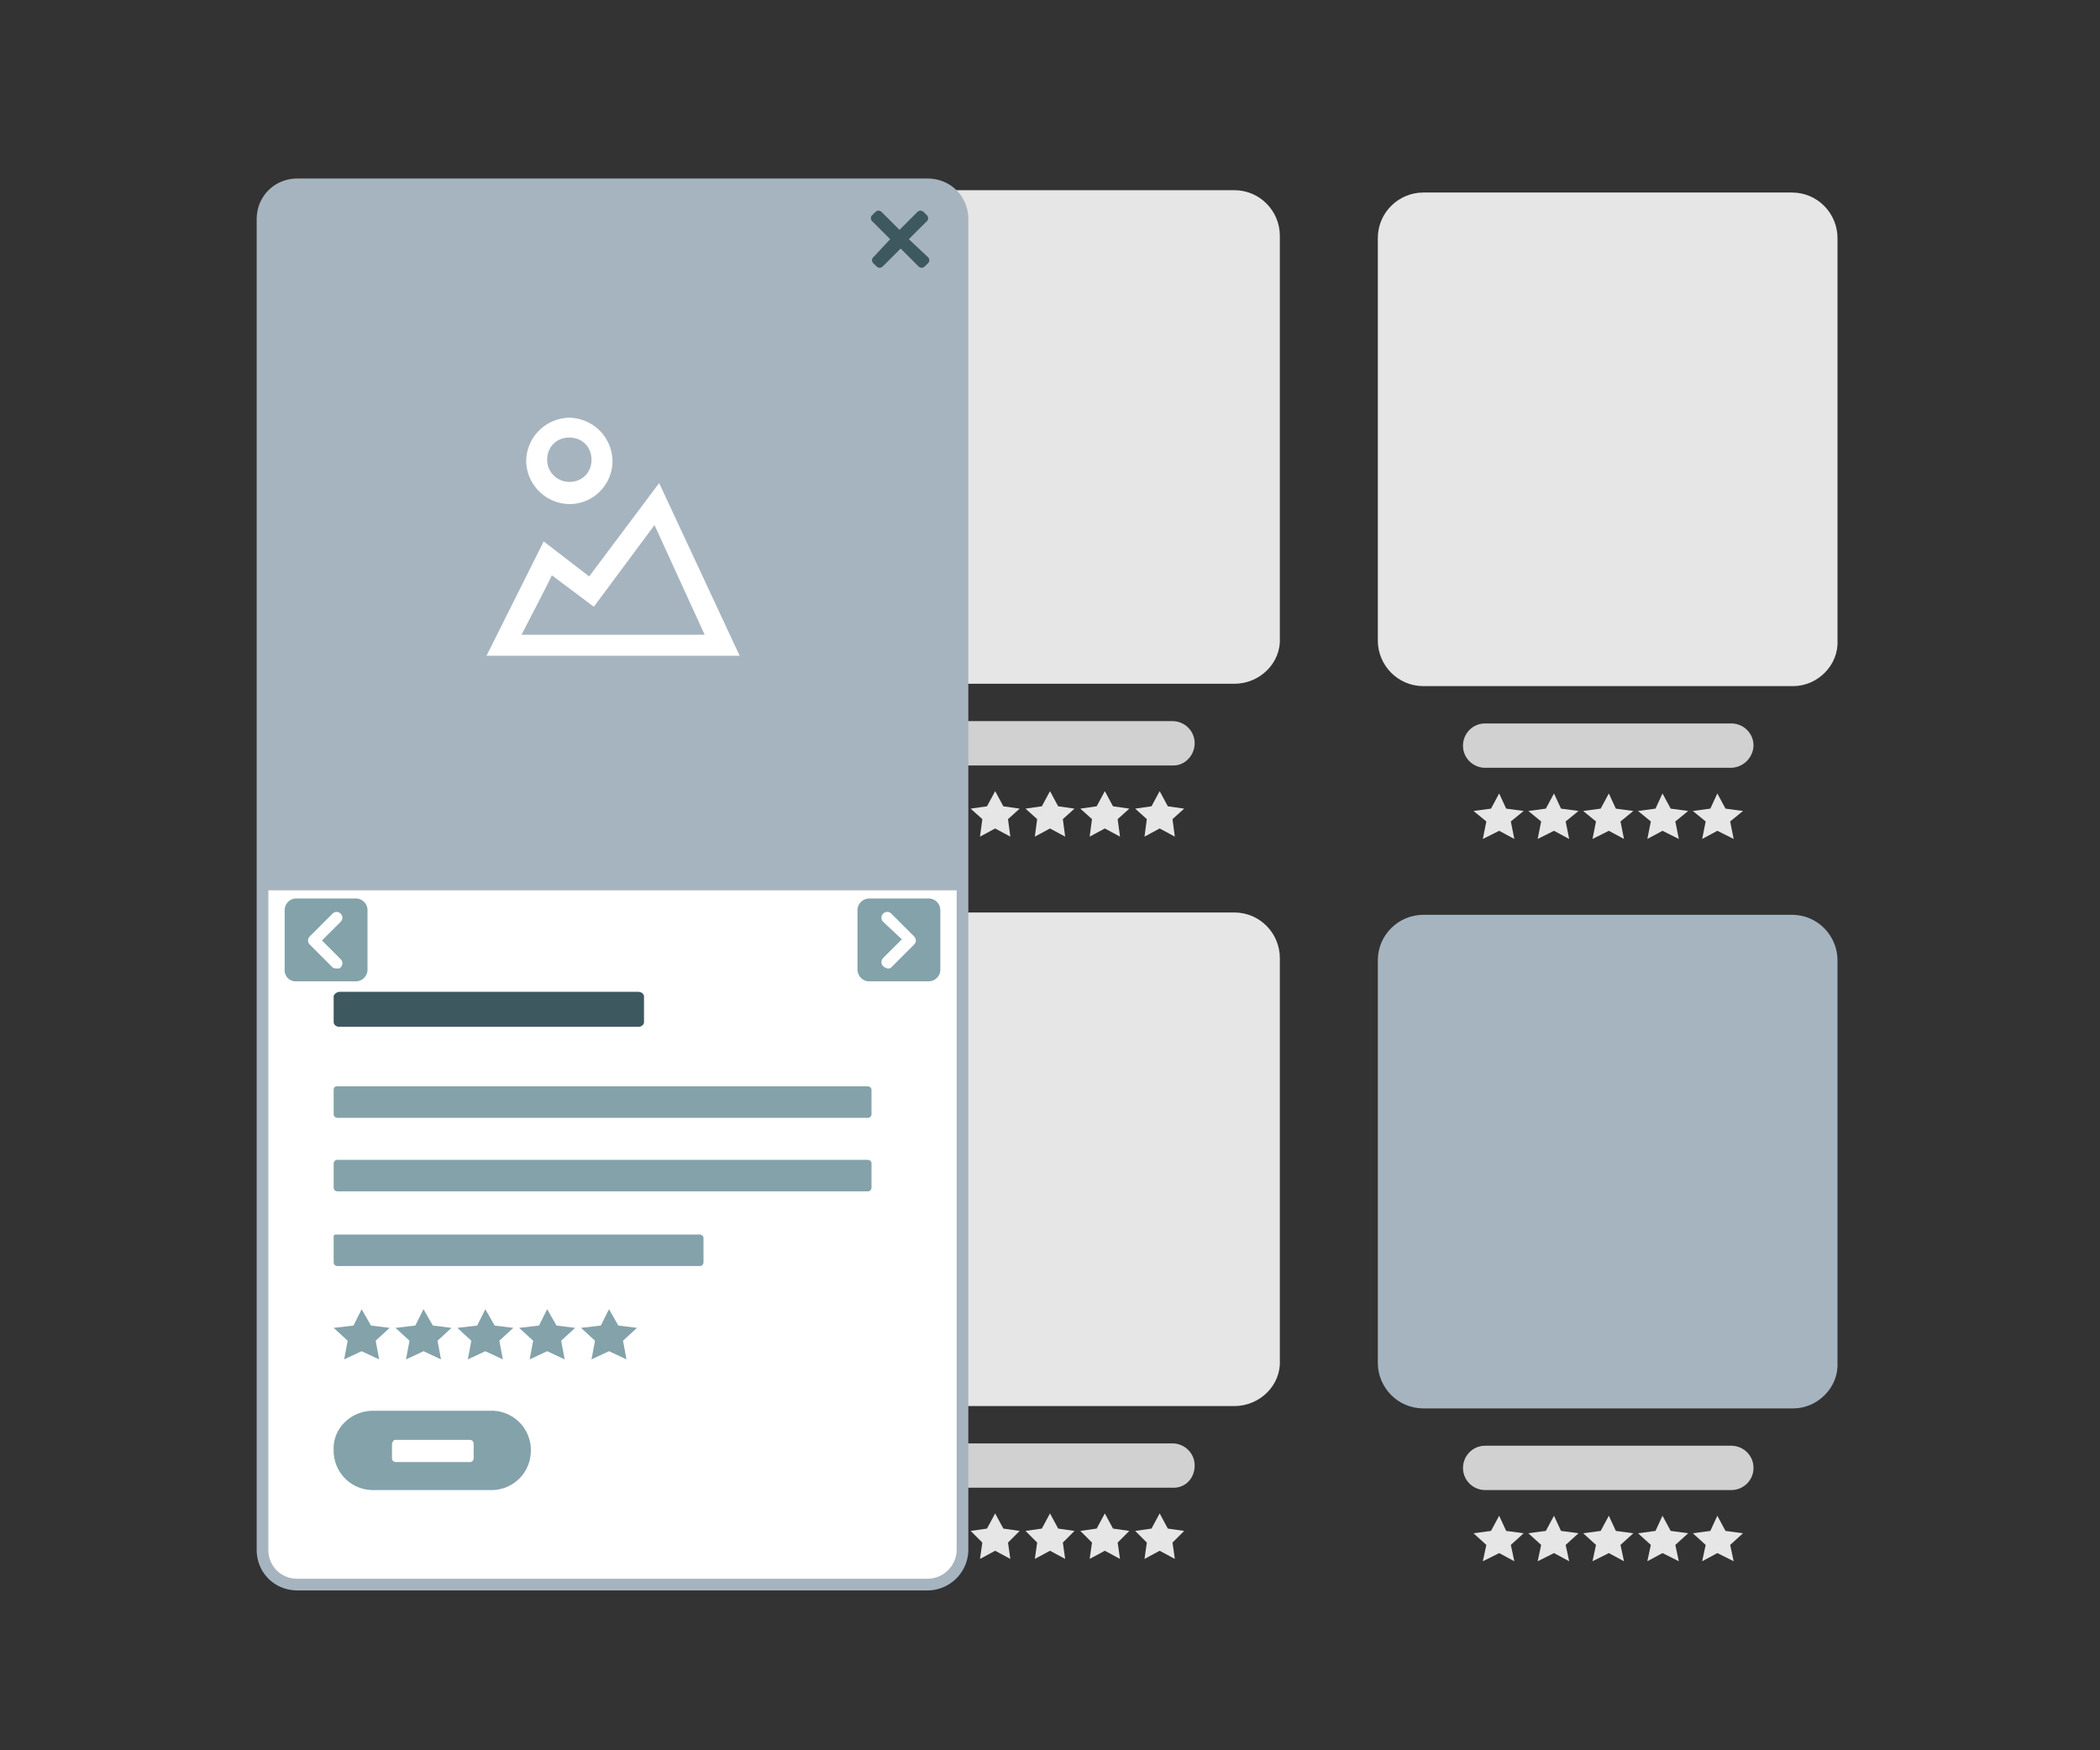 <svg xmlns="http://www.w3.org/2000/svg" xmlns:xlink="http://www.w3.org/1999/xlink" viewBox="0 0 180 150" xmlns:v="https://vecta.io/nano"><rect x="0" y="0" width="180" height="150" fill="#333333" stroke="none"/><style><![CDATA[.H{fill:#e6e6e6}.I{fill:#d1d1d1}.J{fill:#83a2aa}]]></style><g class="H"><use xlink:href="#B"/><use xlink:href="#B" x="4.7"/><use xlink:href="#B" x="9.4"/><use xlink:href="#B" x="14.1"/><use xlink:href="#B" x="18.8"/><path d="M58 58.6H26.3c-2.2 0-3.9-1.8-3.9-3.9V20.2c0-2.2 1.8-3.9 3.9-3.9H58c2.2 0 3.9 1.8 3.9 3.9v34.5c0 2.1-1.7 3.9-3.9 3.9z"/></g><path d="M52.7 65.6H31.6c-1 0-1.9-.8-1.9-1.9h0c0-1 .8-1.9 1.9-1.9h21.1c1 0 1.9.8 1.9 1.9h0a1.97 1.97 0 0 1-1.9 1.9z" class="I"/><g class="H"><use xlink:href="#C"/><use xlink:href="#C" x="4.7"/><path d="M90 67.8l.7 1.3 1.4.2-1 .9.2 1.5L90 71l-1.3.7.2-1.5-1-.9 1.4-.2z"/><use xlink:href="#C" x="14.1"/><use xlink:href="#C" x="18.8"/><path d="M105.8 58.6H74.2c-2.2 0-3.9-1.8-3.9-3.9V20.2c0-2.2 1.8-3.9 3.9-3.9h31.6c2.2 0 3.9 1.8 3.9 3.9v34.5c.1 2.1-1.7 3.9-3.9 3.9z"/></g><path d="M100.6 65.6H79.4c-1 0-1.9-.8-1.9-1.9h0c0-1 .8-1.9 1.9-1.9h21.1c1 0 1.9.8 1.9 1.9h0c0 1-.8 1.9-1.8 1.9z" class="I"/><g class="H"><use xlink:href="#B" x="95.7" y="0.2"/><use xlink:href="#B" x="100.4" y="0.2"/><use xlink:href="#B" x="105.1" y="0.2"/><path d="M142.5 68l.7 1.3 1.5.2-1.1.9.3 1.5-1.4-.7-1.3.7.3-1.5-1.1-.9 1.5-.2zm4.7 0l.7 1.3 1.5.2-1.1.9.3 1.5-1.4-.7-1.3.7.3-1.5-1.1-.9 1.5-.2zm6.5-9.2H122c-2.2 0-3.9-1.8-3.9-3.9V20.4c0-2.2 1.8-3.9 3.9-3.9h31.6c2.2 0 3.9 1.8 3.9 3.9v34.5c.1 2.1-1.7 3.9-3.8 3.9z"/></g><path d="M148.4 65.8h-21.1c-1 0-1.9-.8-1.9-1.9h0c0-1 .8-1.9 1.9-1.9h21.1c1 0 1.9.8 1.9 1.9h0a1.97 1.97 0 0 1-1.9 1.9z" class="I"/><g class="H"><use xlink:href="#D"/><use xlink:href="#D" x="4.7"/><use xlink:href="#D" x="9.4"/><use xlink:href="#D" x="14.1"/><use xlink:href="#D" x="18.8"/><path d="M58 120.5H26.3c-2.2 0-3.9-1.8-3.9-3.9V82.1c0-2.2 1.8-3.9 3.9-3.9H58c2.2 0 3.9 1.8 3.9 3.9v34.5c0 2.1-1.7 3.9-3.9 3.9z"/></g><path d="M52.7 127.5H31.6c-1 0-1.9-.8-1.9-1.9h0c0-1 .8-1.9 1.9-1.9h21.1c1 0 1.9.8 1.9 1.9h0c0 1.1-.9 1.9-1.9 1.9z" class="I"/><g class="H"><use xlink:href="#E"/><use xlink:href="#E" x="4.7"/><use xlink:href="#E" x="9.4"/><use xlink:href="#E" x="14.1"/><use xlink:href="#E" x="18.8"/><path d="M105.8 120.5H74.2c-2.2 0-3.9-1.8-3.9-3.9V82.1c0-2.2 1.8-3.9 3.9-3.9h31.6c2.2 0 3.9 1.8 3.9 3.9v34.5c.1 2.1-1.7 3.9-3.9 3.9z"/></g><path d="M100.6 127.5H79.4c-1 0-1.9-.8-1.9-1.9h0c0-1 .8-1.9 1.9-1.9h21.1c1 0 1.9.8 1.9 1.9h0c0 1.1-.8 1.9-1.8 1.9z" class="I"/><g class="H"><use xlink:href="#D" x="95.7" y="0.2"/><use xlink:href="#D" x="100.4" y="0.2"/><use xlink:href="#D" x="105.1" y="0.2"/><path d="M142.5 129.9l.7 1.3 1.5.2-1.1 1 .3 1.4-1.4-.7-1.3.7.3-1.4-1.1-1 1.5-.2zm4.7 0l.7 1.3 1.5.2-1.1 1 .3 1.4-1.4-.7-1.3.7.3-1.4-1.1-1 1.5-.2z"/></g><path d="M153.7 120.7H122c-2.2 0-3.9-1.8-3.9-3.9V82.3c0-2.2 1.8-3.9 3.9-3.9h31.6c2.2 0 3.9 1.8 3.9 3.9v34.5c.1 2.1-1.7 3.9-3.8 3.9z" fill="#a6b4bf"/><path d="M148.4 127.7h-21.1c-1 0-1.9-.8-1.9-1.9h0c0-1 .8-1.9 1.9-1.9h21.1c1 0 1.9.8 1.9 1.9h0c0 1.1-.9 1.9-1.9 1.9z" class="I"/><use xlink:href="#F" fill="#fff"/><path d="M82.5,76.3h-60V18.8c0-1.7,1.3-3,3-3h54c1.7,0,3,1.3,3,3V76.3z" fill="#a6b4bf"/><path d="M44.7 54.4h15.7L56.1 45l-5.2 7-3.6-2.7c0 .1-2.6 5.1-2.6 5.1zm5.8-5l6-8 6.9 14.8H41.7l4.9-9.8 3.9 3zm-1.7-6.2a3.76 3.76 0 0 1-3.7-3.7 3.76 3.76 0 0 1 3.7-3.7 3.76 3.76 0 0 1 3.7 3.7c0 2-1.6 3.7-3.7 3.7h0zm0-1.9c1.1 0 1.9-.8 1.9-1.9s-.8-1.9-1.9-1.9-1.9.8-1.9 1.9.9 1.9 1.9 1.9z" fill="#fff"/><path d="M77.9 20.5l1.5-1.5a.37.37 0 0 0 0-.6l-.2-.2c-.2-.2-.4-.2-.6 0l-1.5 1.5-1.5-1.5c-.2-.2-.4-.2-.6 0l-.2.2a.37.37 0 0 0 0 .6l1.5 1.5-1.4 1.5a.37.37 0 0 0 0 .6l.2.2c.2.2.4.2.6 0l1.5-1.5 1.5 1.5c.2.2.4.2.6 0l.2-.2a.37.37 0 0 0 0-.6l-1.6-1.5zM29.1 85h25.6c.3 0 .5.2.5.4h0v2.2c0 .2-.2.4-.5.4h0-25.6c-.3 0-.5-.2-.5-.4h0v-2.2c0-.2.3-.4.5-.4z" fill="#3e585f"/><path d="M28.9 93.1h45.5c.1 0 .3.1.3.3v2.1c0 .1-.1.3-.3.3H28.9c-.1 0-.3-.1-.3-.3v-2.1c0-.2.1-.3.3-.3zm0 6.3h45.5c.1 0 .3.1.3.3v2.1c0 .1-.1.3-.3.3H28.9c-.1 0-.3-.1-.3-.3v-2.1c0-.1.1-.3.3-.3zm0 6.4H60c.1 0 .3.1.3.3v2.1c0 .1-.1.3-.3.3H28.9c-.1 0-.3-.1-.3-.3V106c0-.2.1-.2.3-.2zm3.1 15.1h10.1a3.37 3.37 0 0 1 3.4 3.4h0a3.37 3.37 0 0 1-3.4 3.4H32a3.37 3.37 0 0 1-3.4-3.4h0c-.1-1.9 1.5-3.4 3.4-3.4z" class="J"/><path d="M33.9 123.4h6.4c.1 0 .3.1.3.3v1.3c0 .1-.1.3-.3.3h-6.4c-.1 0-.3-.1-.3-.3v-1.3c.1-.2.1-.3.3-.3z" fill="#fff"/><g class="J"><use xlink:href="#G"/><use xlink:href="#G" x="5.3"/><use xlink:href="#G" x="10.6"/><use xlink:href="#G" x="15.9"/><use xlink:href="#G" x="21.2"/></g><use xlink:href="#F" fill="none" stroke="#a6b4bf" stroke-miterlimit="10"/><path d="M79.6 84.1h-5.1c-.6 0-1-.5-1-1V78c0-.6.5-1 1-1h5.1c.6 0 1 .5 1 1v5.1c0 .6-.5 1-1 1z" class="J"/><path d="M76.1 83a.76.76 0 0 1-.4-.2c-.2-.2-.2-.5 0-.7l1.6-1.6-1.6-1.5c-.2-.2-.2-.5 0-.7s.5-.2.7 0l1.9 1.9c.1.1.2.2.2.4s-.1.3-.2.4l-1.9 1.9c-.1.1-.2.1-.3.1z" fill="#fff"/><path d="M25.4 84.1h5.1c.6 0 1-.5 1-1V78c0-.6-.5-1-1-1h-5.1c-.6 0-1 .5-1 1v5.1a.94.94 0 0 0 1 1z" class="J"/><path d="M28.5 82.9L26.6 81c-.1-.1-.2-.2-.2-.4s.1-.3.2-.4l1.9-1.9c.2-.2.5-.2.7 0s.2.5 0 .7l-1.6 1.6 1.6 1.6c.2.2.2.5 0 .7 0 .1-.2.1-.3.1s-.3 0-.4-.1z" fill="#fff"/><defs ><path id="B" d="M32.8 67.8l.6 1.3 1.5.2-1.1.9.3 1.5-1.3-.7-1.4.7.3-1.5-1.1-.9 1.5-.2z"/><path id="C" d="M80.6 67.8l.7 1.3 1.4.2-1 .9.2 1.5-1.3-.7-1.3.7.2-1.5-1-.9 1.4-.2z"/><path id="D" d="M32.8 129.7l.6 1.3 1.5.2-1.1 1 .3 1.4-1.3-.7-1.4.7.3-1.4-1.1-1 1.5-.2z"/><path id="E" d="M80.6 129.7l.7 1.3 1.4.2-1 1 .2 1.4-1.3-.7-1.3.7.2-1.4-1-1 1.4-.2z"/><path id="F" d="M79.5 135.8h-54c-1.7 0-3-1.3-3-3v-114c0-1.7 1.3-3 3-3h54c1.7 0 3 1.3 3 3v114a3.01 3.01 0 0 1-3 3z"/><path id="G" d="M31 112.2l.8 1.4 1.6.2-1.2 1.1.3 1.6-1.5-.7-1.5.7.3-1.6-1.2-1.1 1.7-.2z"/></defs></svg>